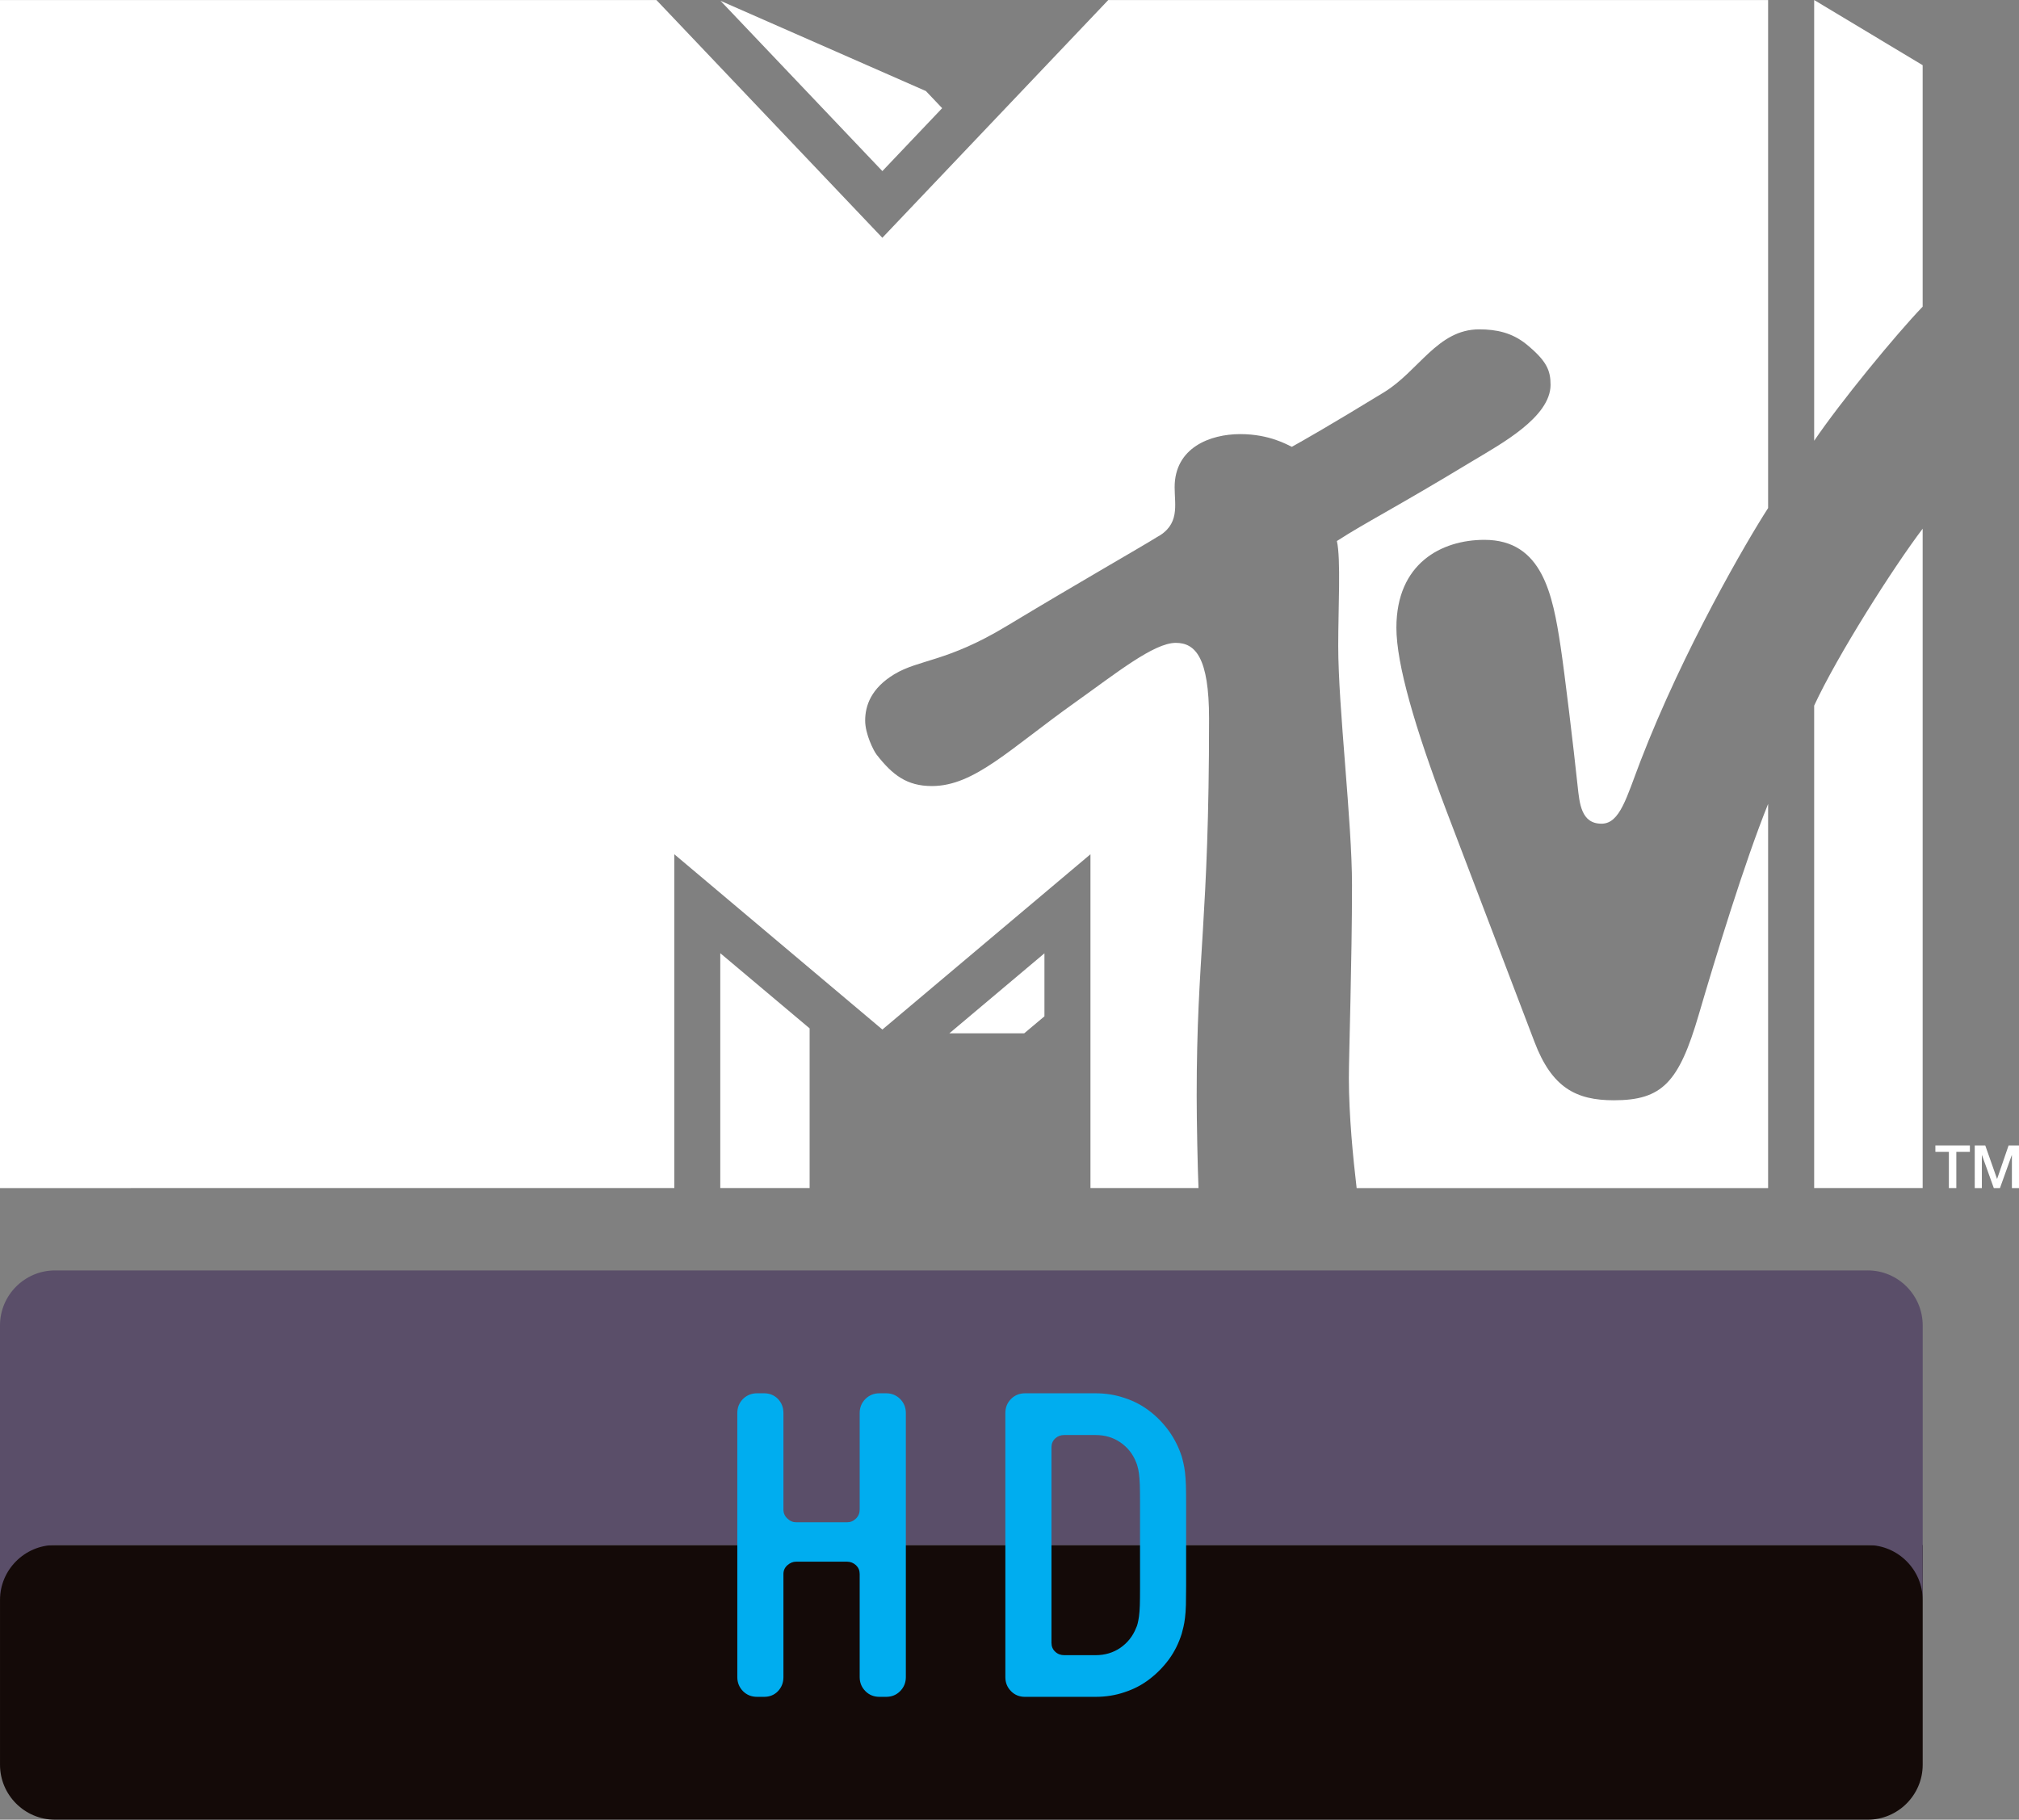 <?xml version="1.0" encoding="UTF-8" standalone="no"?>
<!-- Created with Inkscape (http://www.inkscape.org/) -->
<svg xmlns:rdf="http://www.w3.org/1999/02/22-rdf-syntax-ns#" xmlns="http://www.w3.org/2000/svg" height="540.87" width="600" version="1.1" xmlns:cc="http://creativecommons.org/ns#" xmlns:dc="http://purl.org/dc/elements/1.1/">
 <rect width="100%" height="100%" fill="#808080" stroke="none"/>
 <path fill-rule="nonzero" fill="#FFF" d="m403.16,353.12c-1.038-8.807-2.306-21.521-2.306-32.718,0-6.939,0.934-34.847,0.934-57.354,0-18.967-4.097-52.689-4.097-71.019-0.01-11.012,0.815-25.95-0.4-31.216,8.775-5.682,16.462-9.335,40.679-23.994,7.847-4.742,22.821-12.781,22.821-22.439,0-4.288-1.133-7.095-7.236-12.098-4.248-3.398-8.817-4.386-13.984-4.386-12.341,0-17.925,12.363-28.272,18.7-15.784,9.654-24.156,14.42-27.39,16.213-1.299-0.582-6.662-3.778-15.312-3.778-9.018,0-19.521,4.049-19.521,15.776-0.01,5.38,1.703,11.195-5.477,14.97-4.019,2.545-23.662,13.759-44.561,26.372-17.623,10.638-25.835,9.785-33.266,14.257-6.869,4.145-8.664,9.305-8.664,13.783,0,3.985,2.514,8.991,3.396,10.106,4.728,6.055,8.985,9.343,16.438,9.343,12.626,0,23.126-11.048,42.629-24.908,12.159-8.658,23.319-17.651,29.846-17.651,5.836,0,9.891,4.402,9.891,22.512,0,60.558-3.681,70.162-3.681,112.18,0,7.559,0.289,21.531,0.542,27.35h-32.109v-99.206l-61.833,52.097-61.833-52.097v99.206l-200.4,0.01v-353.12h195.08l67.14,70.666,67.14-70.666h196.09v151c-6.2,9.57-25.149,42.029-37.91,75.162-4.169,10.825-6.101,18.654-11.598,18.654-6.033,0-6.537-5.951-7.112-11.305-1.227-11.606-3.834-33.288-5.035-41.274-2.338-15.45-5.4-31.79-22.65-31.79-12.767,0-26.161,6.991-26.161,26.113,0,10.813,5.469,29.627,14.84,54.364,3.701,9.757,23.343,61.251,26.175,68.694,5.183,13.681,12.385,17.406,23.6,17.406,14.364,0,19.334-5.276,25.231-25.414,5.029-17.167,13.552-45.148,20.62-62.677v114.19h-122.29zm168.21-195.97,0,195.97-32.242,0,0-143.39c6.889-14.904,23.506-41.075,32.242-52.585zm-32.242-26.137,0-131.01,32.242,19.375,0,71.77c-7.921,8.246-24.486,28.396-32.242,39.864zm-259.14-98.862-17.77,18.703-48.09-50.606l61.03,26.815,4.83,5.089zm2.151,274.98,22.234,0,6.009-5.047,0-18.732-28.243,23.779zm-68.089,45.993,26.552,0,0-47.461-26.552-22.343"/>
 <path fill-rule="nonzero" fill="#FFF" d="m575.15,340.46,10.257,0,0,1.914-4.031,0,0,10.755-2.217,0,0-10.755-4.009,0"/>
 <path fill-rule="nonzero" fill="#FFF" d="m586.85,340.46,3.123,0,3.494,9.921,0.04,0,3.4-9.921,3.097,0,0,12.669-2.113,0,0-9.781-0.04,0-3.507,9.781-1.832,0-3.507-9.781-0.04,0,0,9.781-2.113,0"/>
 <path fill-rule="nonzero" fill="#140a08" d="m571.38,524.55c0,8.971-7.348,16.316-16.316,16.316h-538.73c-9.004,0-16.33-7.35-16.33-16.32v-65.309h571.38"/>
 <path fill-rule="nonzero" fill="#5a4e69" d="m555.06,377.61-538.73,0c-8.989,0-16.33,7.35-16.33,16.33v65.301,16.316c0-8.96,7.341-16.32,16.334-16.32h538.73c8.969,0,16.316,7.353,16.316,16.316v-16.316-65.301c0-8.985-7.348-16.33-16.316-16.33"/>
 <path fill-rule="nonzero" fill="#00adef" d="m267.49,502.67c-1.131,1.139-2.502,1.683-4.177,1.683h-1.944c-1.659,0-3.045-0.544-4.187-1.683-1.131-1.147-1.705-2.526-1.705-4.175v-30.645c0-1.05-0.351-1.902-1.085-2.609-0.763-0.693-1.641-1.064-2.677-1.064h-15.105c-0.974,0-1.85,0.37-2.631,1.064-0.781,0.707-1.163,1.56-1.163,2.609v30.645c0,1.649-0.542,3.027-1.627,4.175-1.099,1.139-2.47,1.683-4.113,1.683h-2.079c-1.659,0-3.045-0.544-4.195-1.683-1.115-1.147-1.689-2.526-1.689-4.175v-78.504c0-1.659,0.574-3.033,1.689-4.181,1.149-1.115,2.535-1.683,4.195-1.683h2.079c1.643,0,3.014,0.568,4.113,1.683,1.085,1.147,1.627,2.522,1.627,4.181v28.685c0,1.048,0.382,1.94,1.163,2.669,0.781,0.757,1.657,1.121,2.631,1.121h15.105c1.036,0,1.914-0.364,2.677-1.121,0.735-0.729,1.085-1.621,1.085-2.669v-28.685c0-1.659,0.574-3.033,1.705-4.181,1.141-1.115,2.527-1.683,4.187-1.683h1.944c1.675,0,3.045,0.568,4.177,1.683,1.131,1.147,1.707,2.522,1.707,4.181v78.504c0,1.649-0.576,3.027-1.707,4.175"/>
 <path fill-rule="nonzero" fill="#00adef" d="m325.57,491.97c2.772,0,5.246-0.725,7.393-2.201,2.139-1.494,3.689-3.456,4.649-5.876,0.199-0.368,0.335-0.791,0.464-1.309,0.139-0.502,0.271-1.227,0.398-2.093,0.119-0.852,0.207-1.968,0.257-3.322,0.04-1.334,0.06-3.007,0.06-5.019v-25.815c0-2.002-0.018-3.667-0.06-5.011-0.06-1.338-0.139-2.464-0.257-3.326-0.12-0.874-0.255-1.546-0.398-2.004-0.119-0.49-0.269-0.952-0.464-1.392-0.96-2.442-2.51-4.394-4.649-5.868-2.147-1.484-4.621-2.199-7.393-2.199h-9.317c-1.038,0-1.95,0.341-2.681,1.02-0.735,0.703-1.099,1.577-1.099,2.605v58.152c0,1.066,0.364,1.922,1.099,2.621,0.731,0.695,1.643,1.036,2.681,1.036h9.317zm-20.963,12.385c-1.629,0-3.031-0.544-4.149-1.683-1.131-1.147-1.689-2.526-1.689-4.175v-78.504c0-1.659,0.558-3.033,1.689-4.181,1.117-1.115,2.519-1.683,4.149-1.683h20.963c3.043,0,5.911,0.462,8.624,1.388,2.76,0.892,5.222,2.201,7.419,3.892,2.235,1.699,4.147,3.695,5.808,5.997,1.639,2.316,2.882,4.802,3.758,7.489,0.179,0.607,0.339,1.295,0.512,2.035,0.179,0.741,0.335,1.633,0.462,2.671,0.119,1.052,0.223,2.328,0.273,3.85,0.04,1.512,0.06,3.4,0.06,5.68v24.243c0,2.245-0.04,4.147-0.06,5.672-0.04,1.522-0.139,2.782-0.273,3.842-0.12,1.042-0.285,1.926-0.462,2.691-0.179,0.709-0.335,1.41-0.512,2.012-0.876,2.786-2.119,5.3-3.758,7.565-1.661,2.257-3.573,4.22-5.808,5.929-2.197,1.703-4.659,2.98-7.419,3.888-2.713,0.928-5.581,1.38-8.624,1.38"/>
</svg>
